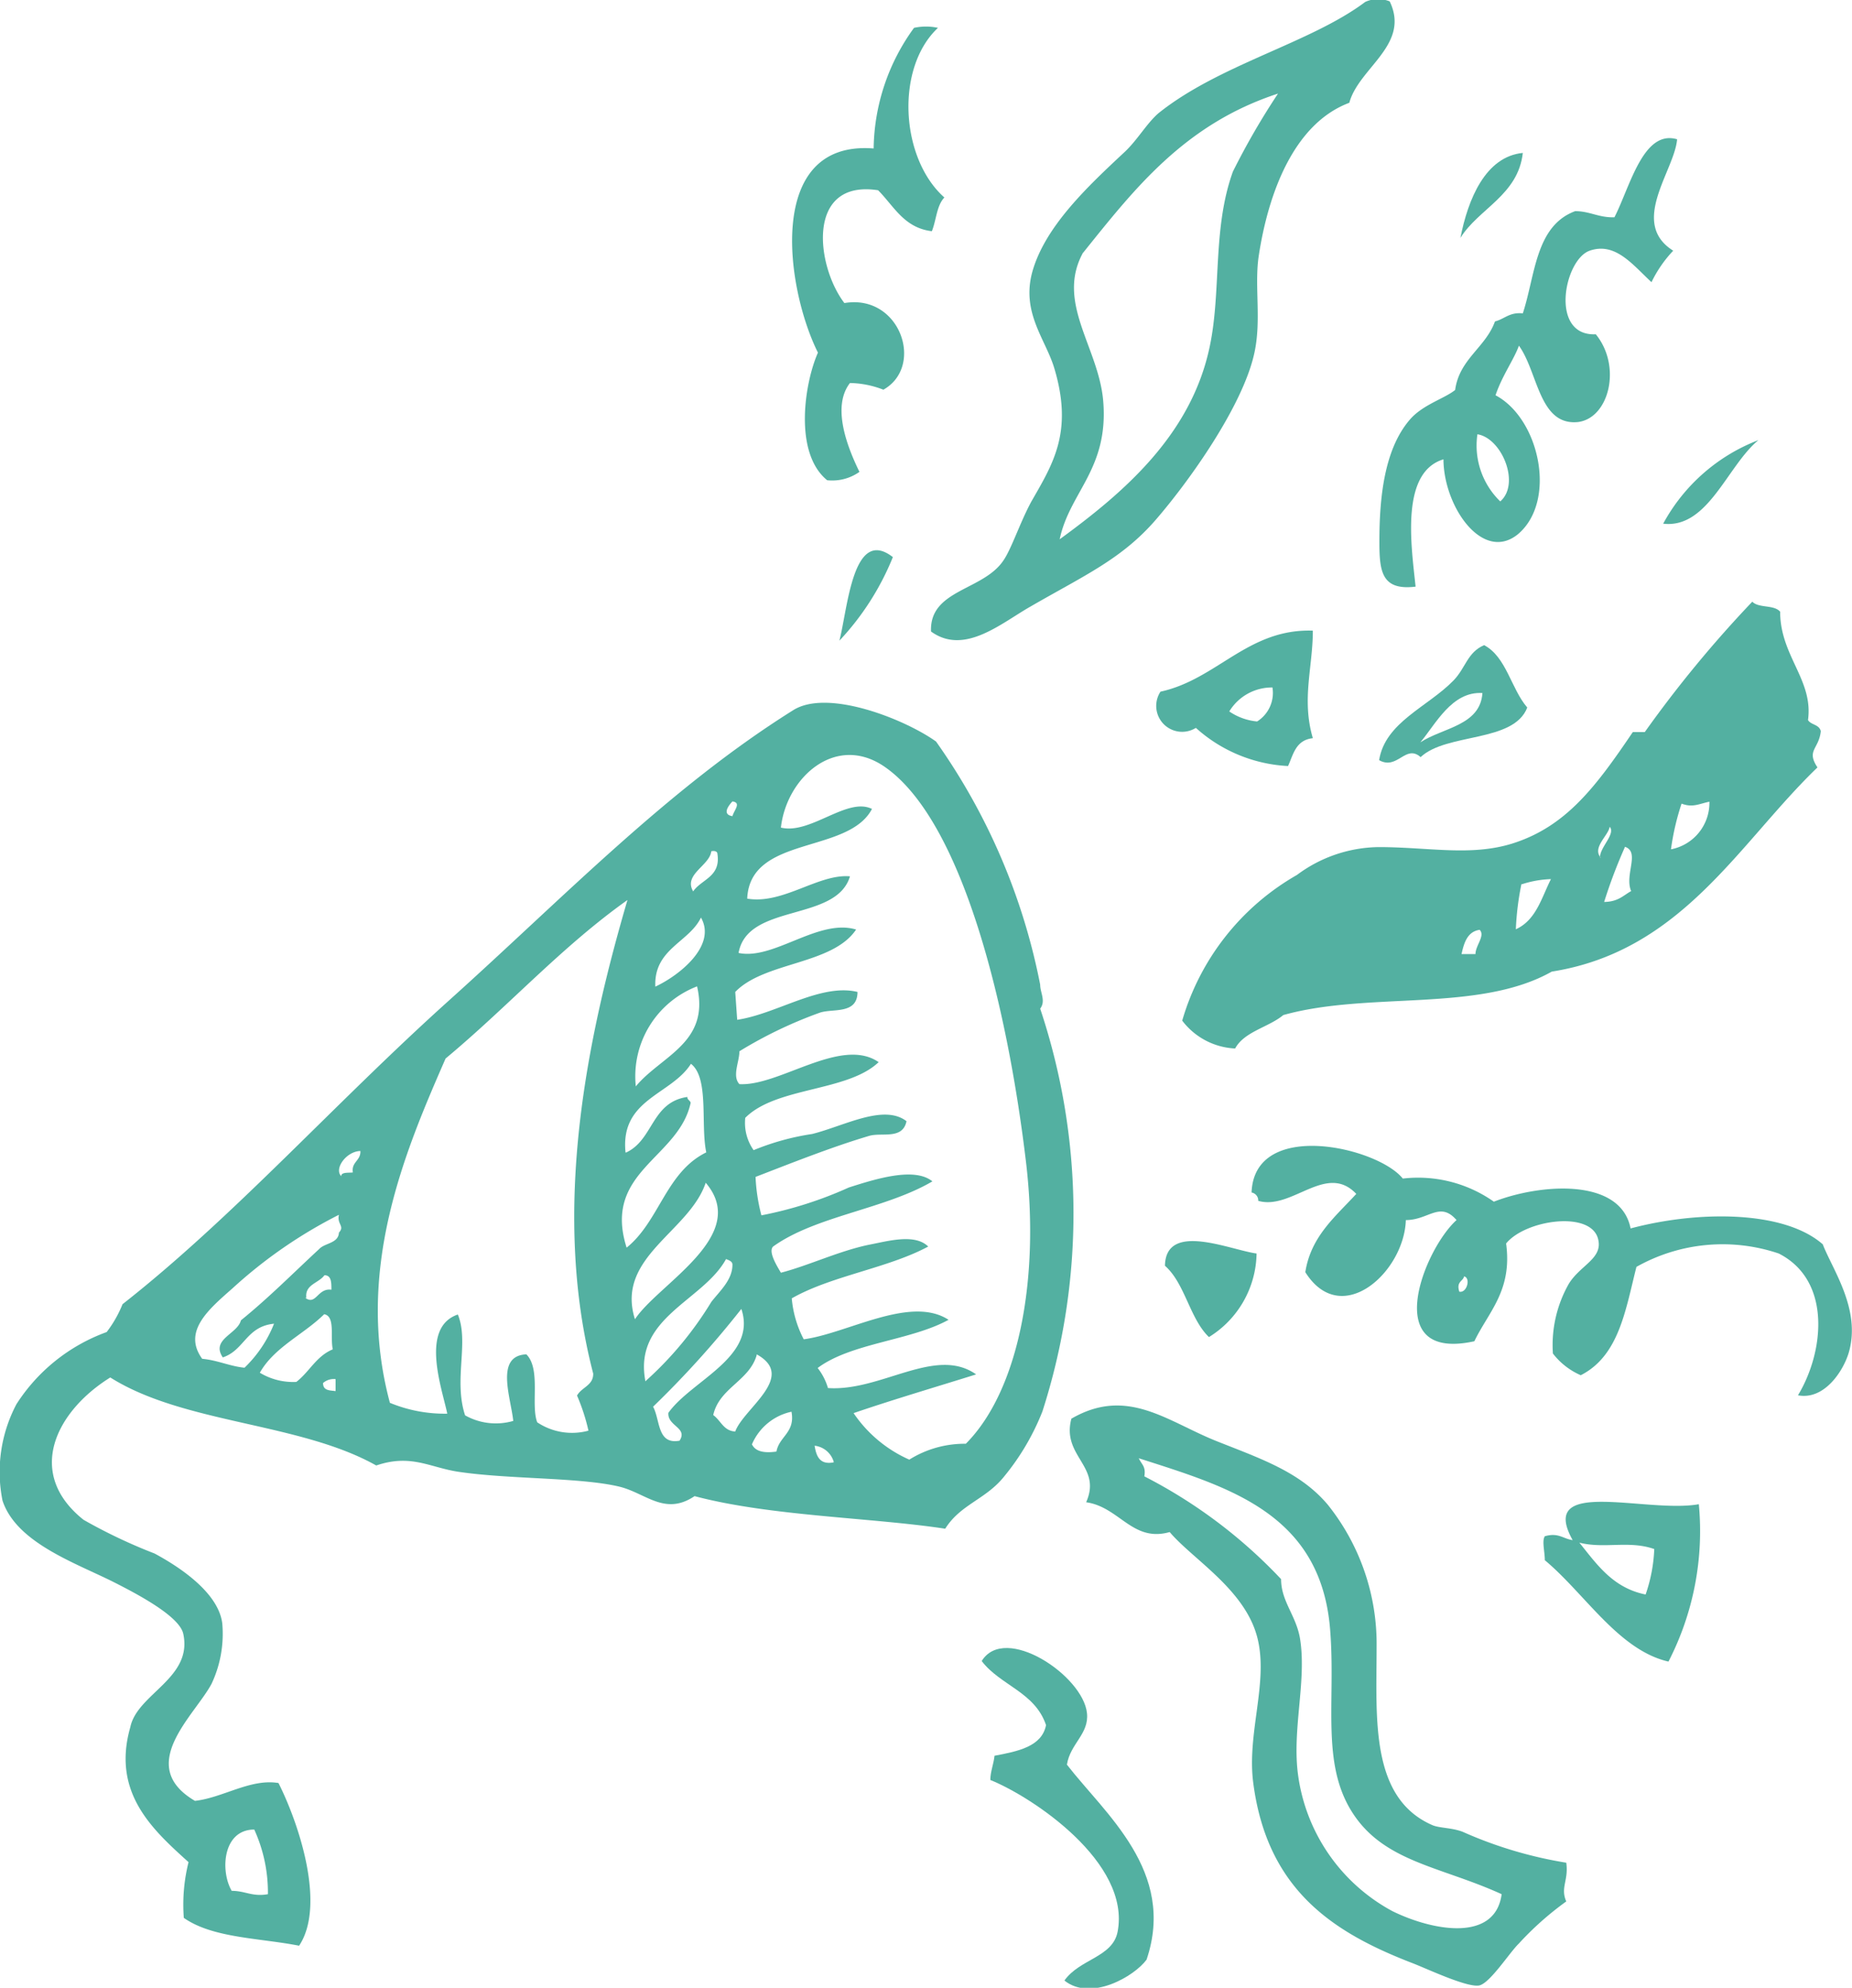 <svg xmlns="http://www.w3.org/2000/svg" viewBox="0 0 66.5 71.36"><defs><style>.cls-1{fill:#53b0a1;fill-rule:evenodd;}</style></defs><title>Asset 17</title><g id="Layer_2" data-name="Layer 2"><g id="art"><path class="cls-1" d="M54.68,5.49c-.17,1.52-1.59,2-2.24,3.05C52.71,7.15,53.34,5.62,54.68,5.49Z"/><path class="cls-1" d="M63.14,15.8c-1.12.92-1.81,3.19-3.42,3A6.56,6.56,0,0,1,63.14,15.8Z"/><path class="cls-1" d="M61,54a10.23,10.23,0,0,1-1.09,5.65c-1.79-.41-3-2.44-4.44-3.64,0-.31-.11-.69,0-.86.49-.14.65.09,1,.14C55.19,53,59.13,54.34,61,54Zm-1.91,3.24a5.66,5.66,0,0,0,.31-1.63c-.91-.32-1.79,0-2.69-.23C57.34,56.16,57.91,57,59.08,57.24Z"/><path class="cls-1" d="M33.68,1c-1.54,1.44-1.35,4.69.23,6.09-.28.29-.29.82-.45,1.21-1-.12-1.36-.9-1.93-1.47-2.6-.4-2.23,2.72-1.21,4.05,2-.34,2.89,2.27,1.4,3.11a3.46,3.46,0,0,0-1.2-.24c-.67.86-.08,2.33.34,3.19a1.69,1.69,0,0,1-1.16.3c-1.22-1-.8-3.53-.33-4.58-1.16-2.32-1.9-7.64,2-7.33A7.51,7.51,0,0,1,32.82,1,2,2,0,0,1,33.68,1Z"/><path class="cls-1" d="M49.9.05c.75,1.56-1.11,2.38-1.45,3.64-2,.75-2.91,3.26-3.25,5.48-.17,1.1.11,2.34-.17,3.55-.43,1.88-2.31,4.53-3.53,5.94s-2.57,2-4.49,3.11c-1.06.6-2.38,1.77-3.58.9-.06-1.51,1.87-1.46,2.6-2.55.29-.42.59-1.35,1-2.11.78-1.36,1.51-2.5.83-4.78-.31-1.05-1.2-2-.79-3.48.46-1.63,2-3.07,3.33-4.31.45-.43.77-1,1.19-1.37,2.19-1.76,5.46-2.52,7.43-4A1.11,1.11,0,0,1,49.9.05Zm-11,9c-1,1.79.53,3.39.71,5.31.22,2.47-1.2,3.29-1.56,5,2.32-1.69,4.73-3.76,5.39-6.93.42-2,.09-4.22.83-6.27a26,26,0,0,1,1.62-2.8C42.52,4.46,40.72,6.8,38.87,9.1Z"/><path class="cls-1" d="M60.22,5c-.09,1.12-1.73,3-.14,4a4.48,4.48,0,0,0-.78,1.13C58.62,9.5,58,8.68,57.08,9s-1.45,3.08.22,3c.94,1.15.48,3-.63,3.15-1.41.15-1.44-1.79-2.13-2.74-.18.5-.6,1.07-.84,1.78,1.59.84,2.22,3.82.79,5-1.26,1-2.65-1-2.66-2.7-1.56.47-1.15,3.13-1,4.57-1.23.15-1.3-.56-1.3-1.62,0-1.52.16-3.28,1.08-4.36.46-.55,1.26-.77,1.64-1.08.15-1.11,1.09-1.52,1.43-2.46.35-.09.52-.34,1-.29.45-1.37.45-3.14,1.88-3.67.53,0,.85.24,1.41.22C58.53,6.71,59,4.64,60.22,5ZM53.87,18c.73-.63.06-2.27-.82-2.41A2.79,2.79,0,0,0,53.87,18Z"/><path class="cls-1" d="M32.06,20a9.64,9.64,0,0,1-1.92,3C30.44,21.86,30.62,18.88,32.06,20Z"/><path class="cls-1" d="M47.14,22.64c0,1.32-.41,2.46,0,3.86-.62.07-.7.59-.89,1a5.34,5.34,0,0,1-3.31-1.37.93.93,0,0,1-1.27-1.3C43.7,24.39,44.81,22.56,47.14,22.64Zm-3,2.9a2.11,2.11,0,0,0,1,.36,1.21,1.21,0,0,0,.55-1.22A1.79,1.79,0,0,0,44.14,25.54Z"/><path class="cls-1" d="M54.84,25.4c-.49,1.27-2.89.9-3.83,1.78-.54-.48-.83.48-1.49.11.22-1.37,1.75-1.91,2.68-2.87.43-.45.49-1,1.09-1.26C54.09,23.58,54.26,24.73,54.84,25.4ZM51,26.65c.81-.53,2.15-.6,2.23-1.77C52.13,24.81,51.55,26,51,26.65Z"/><path class="cls-1" d="M58.55,44.1c2.4-.64,5.5-.66,6.9.57.35.91,1.39,2.35.93,3.9-.2.66-.88,1.7-1.82,1.52.94-1.55,1.22-4.12-.69-5.09a6.3,6.3,0,0,0-5.11.48c-.39,1.53-.62,3.19-2,3.89a2.55,2.55,0,0,1-1-.78,4.45,4.45,0,0,1,.57-2.5c.41-.67,1.21-.9,1.06-1.58-.22-1.07-2.61-.73-3.31.13.23,1.69-.63,2.45-1.14,3.51-3.42.75-1.81-3.3-.64-4.35-.6-.69-1,0-1.82,0-.06,1.87-2.32,3.92-3.61,1.87.2-1.29,1.09-2,1.83-2.81-1.08-1.14-2.31.6-3.52.25a.29.29,0,0,0-.24-.3c.1-2.65,4.53-1.63,5.43-.5a4.72,4.72,0,0,1,3.27.83C55.31,42.49,58.19,42.27,58.55,44.1ZM52.4,46.37c.27.06.42-.49.17-.55C52.54,46,52.28,46,52.4,46.37Z"/><path class="cls-1" d="M56.24,66.87c.09.64-.22.89,0,1.39a11.12,11.12,0,0,0-1.71,1.52c-.32.31-1,1.37-1.39,1.49s-1.87-.58-2.41-.79C47.87,69.38,45.5,67.85,45,64c-.23-1.77.54-3.57.16-5.16C44.74,57.08,42.85,56,42,55c-1.34.38-1.8-.9-3-1.07.58-1.3-.89-1.64-.53-3,2-1.16,3.43.09,5.2.8,1.58.63,3,1.1,4,2.28a8,8,0,0,1,1.76,5.12c0,2.52-.25,5.41,2,6.39.25.11.7.09,1.09.24A15,15,0,0,0,56.24,66.87ZM41.09,53A18,18,0,0,1,46,56.69c0,.82.57,1.33.69,2.2.22,1.5-.3,3.23-.08,4.83A6.55,6.55,0,0,0,50,68.61c1.47.72,3.69,1.11,3.92-.61-2.19-1-4.22-1.15-5.36-2.93s-.59-4-.8-6.58c-.34-4.18-3.67-5.11-6.87-6.14C41,52.59,41.15,52.64,41.09,53Z"/><path class="cls-1" d="M38.31,63.35c1.37,1.77,3.93,3.83,2.86,7-.44.6-2,1.51-2.95.75.55-.78,1.73-.83,1.91-1.75.48-2.49-3.06-4.84-4.57-5.45,0-.3.12-.57.15-.87.85-.16,1.7-.33,1.85-1.1-.4-1.19-1.64-1.42-2.31-2.3.83-1.35,3.64.52,3.78,1.87C39.11,62.25,38.43,62.59,38.31,63.35Z"/><path class="cls-1" d="M33.94,54.88c-2.62-.4-6.3-.45-9-1.17-1.07.72-1.75-.11-2.7-.34-1.41-.34-4-.26-5.82-.54-1-.16-1.68-.64-2.91-.22-2.76-1.55-6.9-1.49-9.55-3.16C2,50.67.9,52.89,3,54.56a19,19,0,0,0,2.55,1.21c.8.43,2.28,1.36,2.43,2.5a4.21,4.21,0,0,1-.38,2.17C7,61.58,4.84,63.38,7,64.65c1-.11,2-.81,3-.64.75,1.49,1.7,4.4.74,5.84-1.42-.28-3.1-.27-4.14-1a6.27,6.27,0,0,1,.17-2C5.5,65.7,4,64.37,4.68,62c.25-1.2,2.25-1.75,1.9-3.35-.14-.63-1.64-1.42-2.49-1.85-1.37-.69-3.5-1.41-4-2.93a5.21,5.21,0,0,1,.5-3.46,6.46,6.46,0,0,1,3.24-2.59,4.23,4.23,0,0,0,.57-1c4-3.14,7.6-7.2,11.74-10.92S24,28.3,28.49,25.49c1.24-.77,4,.33,5.12,1.13a22.57,22.57,0,0,1,3.74,8.73c0,.29.21.58,0,.86a23.2,23.2,0,0,1,.08,14.46A8.66,8.66,0,0,1,36.06,53C35.4,53.83,34.49,54,33.94,54.88Zm.74-3.05c1.9-1.91,2.66-5.92,2.16-10.12-.67-5.61-2.29-12.29-5.1-14.2-1.75-1.18-3.5.41-3.7,2.2,1.06.26,2.38-1.11,3.27-.67-.85,1.63-4.38.94-4.48,3.22,1.28.22,2.56-.9,3.69-.8-.49,1.65-3.68.95-4,2.75,1.26.27,2.87-1.25,4.22-.84-.85,1.27-3.29,1.15-4.34,2.24l.07,1c1.42-.21,3-1.32,4.32-1,0,.81-.87.59-1.34.74a15.6,15.6,0,0,0-2.9,1.39c0,.38-.27.89,0,1.18,1.44.08,3.65-1.72,5-.79-1.12,1.07-3.68.88-4.79,2a1.7,1.7,0,0,0,.3,1.16,9,9,0,0,1,2.1-.58c1.16-.29,2.57-1.09,3.39-.46-.14.68-.9.39-1.35.53-1.35.4-2.85,1-4.07,1.47a6.48,6.48,0,0,0,.21,1.38,14.16,14.16,0,0,0,3.14-1c1-.32,2.36-.74,3-.22-1.7,1-4.19,1.24-5.72,2.34-.19.19.16.73.28.94,1-.26,2.06-.77,3.14-1,.69-.13,1.66-.42,2.15.06-1.45.78-3.48,1.05-4.9,1.86a3.89,3.89,0,0,0,.43,1.47c1.57-.21,3.83-1.59,5.2-.7-1.36.75-3.5.83-4.7,1.73a2.15,2.15,0,0,1,.37.72c1.91.13,3.86-1.52,5.32-.49-1.47.46-3,.91-4.4,1.39a4.72,4.72,0,0,0,2,1.67A3.75,3.75,0,0,1,34.69,51.83ZM26.3,29.3c.06-.22.33-.48,0-.53C26.15,28.93,25.92,29.24,26.3,29.3ZM24.89,32c.3-.44,1-.52.87-1.35,0-.08-.1-.12-.22-.09C25.48,31.08,24.53,31.39,24.89,32ZM16,38c-1.46,3.34-3.28,7.6-2,12.36a5.14,5.14,0,0,0,2.06.39c-.17-.85-1-3.09.38-3.56.41,1-.16,2.34.26,3.62a2.25,2.25,0,0,0,1.73.2c-.09-.85-.66-2.34.47-2.39.53.53.15,1.81.39,2.44a2.25,2.25,0,0,0,1.84.3,7.18,7.18,0,0,0-.41-1.26c.16-.3.59-.36.58-.79-1.54-5.91-.18-12.18,1.23-17C20.15,34,18.26,36.12,16,38Zm7.53-2.58c.88-.41,2.21-1.48,1.64-2.48C24.74,33.83,23.49,34.06,23.53,35.39ZM22.83,39c.91-1.1,2.67-1.56,2.2-3.59A3.46,3.46,0,0,0,22.83,39Zm-.36,2.38c1-.45.91-1.81,2.21-2,0,.11.1.12.12.21-.43,2-3.17,2.46-2.3,5.2,1.18-.95,1.41-2.71,2.86-3.42-.21-1,.11-2.67-.55-3.18C24.1,39.31,22.27,39.45,22.46,41.36Zm-10.22.85c0-.16.25-.12.42-.14-.06-.38.29-.42.27-.77C12.45,41.33,12,41.93,12.24,42.21Zm10.55,5.13c.83-1.27,4.16-3,2.54-4.9C24.75,44.22,22.12,45.12,22.79,47.33ZM8.36,46.24c-.85.75-1.82,1.55-1.1,2.54.55.05,1,.27,1.52.32a4.48,4.48,0,0,0,1.06-1.58c-1,.1-1.06.95-1.84,1.21-.44-.65.53-.84.65-1.33,1-.81,1.88-1.7,2.81-2.56.2-.22.69-.2.71-.59.22-.24-.08-.3,0-.64A17,17,0,0,0,8.36,46.24Zm2.6.35c.39.29.44-.36.94-.29,0-.26,0-.52-.25-.52C11.44,46.07,10.94,46.11,11,46.59Zm12.21,3a12.6,12.6,0,0,0,2.37-2.85c.31-.4.76-.79.76-1.34,0-.12-.13-.16-.23-.2C25.25,46.7,22.75,47.29,23.17,49.56ZM9.33,49.28a2.31,2.31,0,0,0,1.31.33c.47-.36.71-.92,1.31-1.17-.1-.42.1-1.19-.31-1.26C10.9,47.91,9.85,48.36,9.33,49.28ZM23.45,50.5c.26.47.14,1.37.95,1.22.31-.47-.44-.52-.4-1,.82-1.16,3.2-2,2.62-3.73A34.83,34.83,0,0,1,23.45,50.5ZM11.6,49.65c0,.28.24.26.45.29l0-.43A.58.58,0,0,0,11.6,49.65Zm15.57-1c-.27.93-1.34,1.17-1.56,2.15.27.19.37.57.79.59C26.71,50.55,28.62,49.42,27.17,48.62ZM27,51.85c.13.27.46.32.88.26.1-.55.68-.68.54-1.43A2,2,0,0,0,27,51.85Zm2.94.64a.81.81,0,0,0-.69-.59C29.31,52.27,29.43,52.59,29.92,52.5ZM8.32,67.88c.49,0,.74.22,1.3.12a5.45,5.45,0,0,0-.49-2.32C8,65.68,7.9,67.16,8.32,67.88Z"/><path class="cls-1" d="M62.92,21.6c.23.24.78.1,1,.36,0,1.59,1.2,2.45,1,3.89.11.18.4.15.46.4-.07.65-.53.68-.12,1.3-2.81,2.7-4.85,6.59-9.54,7.33-2.62,1.48-6.57.7-9.64,1.56-.53.44-1.4.59-1.73,1.2a2.53,2.53,0,0,1-1.9-1,8.87,8.87,0,0,1,4.12-5.23,5,5,0,0,1,2.93-1c1.8,0,3.31.34,4.81-.13,1.93-.61,3-2.05,4.32-4l.43,0A42.56,42.56,0,0,1,62.92,21.6ZM60,30.49a1.7,1.7,0,0,0,1.38-1.71c-.38.08-.6.22-1,.07A9,9,0,0,0,60,30.49Zm-2.55.29c0-.37.57-.84.35-1.1C57.75,30,57.16,30.43,57.48,30.79Zm.12,1.6c.54,0,.72-.24,1-.39-.25-.58.33-1.4-.22-1.59A18.27,18.27,0,0,0,57.6,32.38Zm-2.94-.64a10,10,0,0,0-.2,1.62c.73-.33.92-1.13,1.26-1.8A3.73,3.73,0,0,0,54.66,31.74Zm-2.18,2.51.53,0c0-.31.36-.66.15-.87C52.7,33.44,52.57,33.83,52.48,34.25Z"/><path class="cls-1" d="M45.12,45a3.59,3.59,0,0,1-1.71,3c-.69-.66-.86-1.93-1.58-2.56C41.86,43.84,44.16,44.87,45.12,45Z"/></g></g></svg>